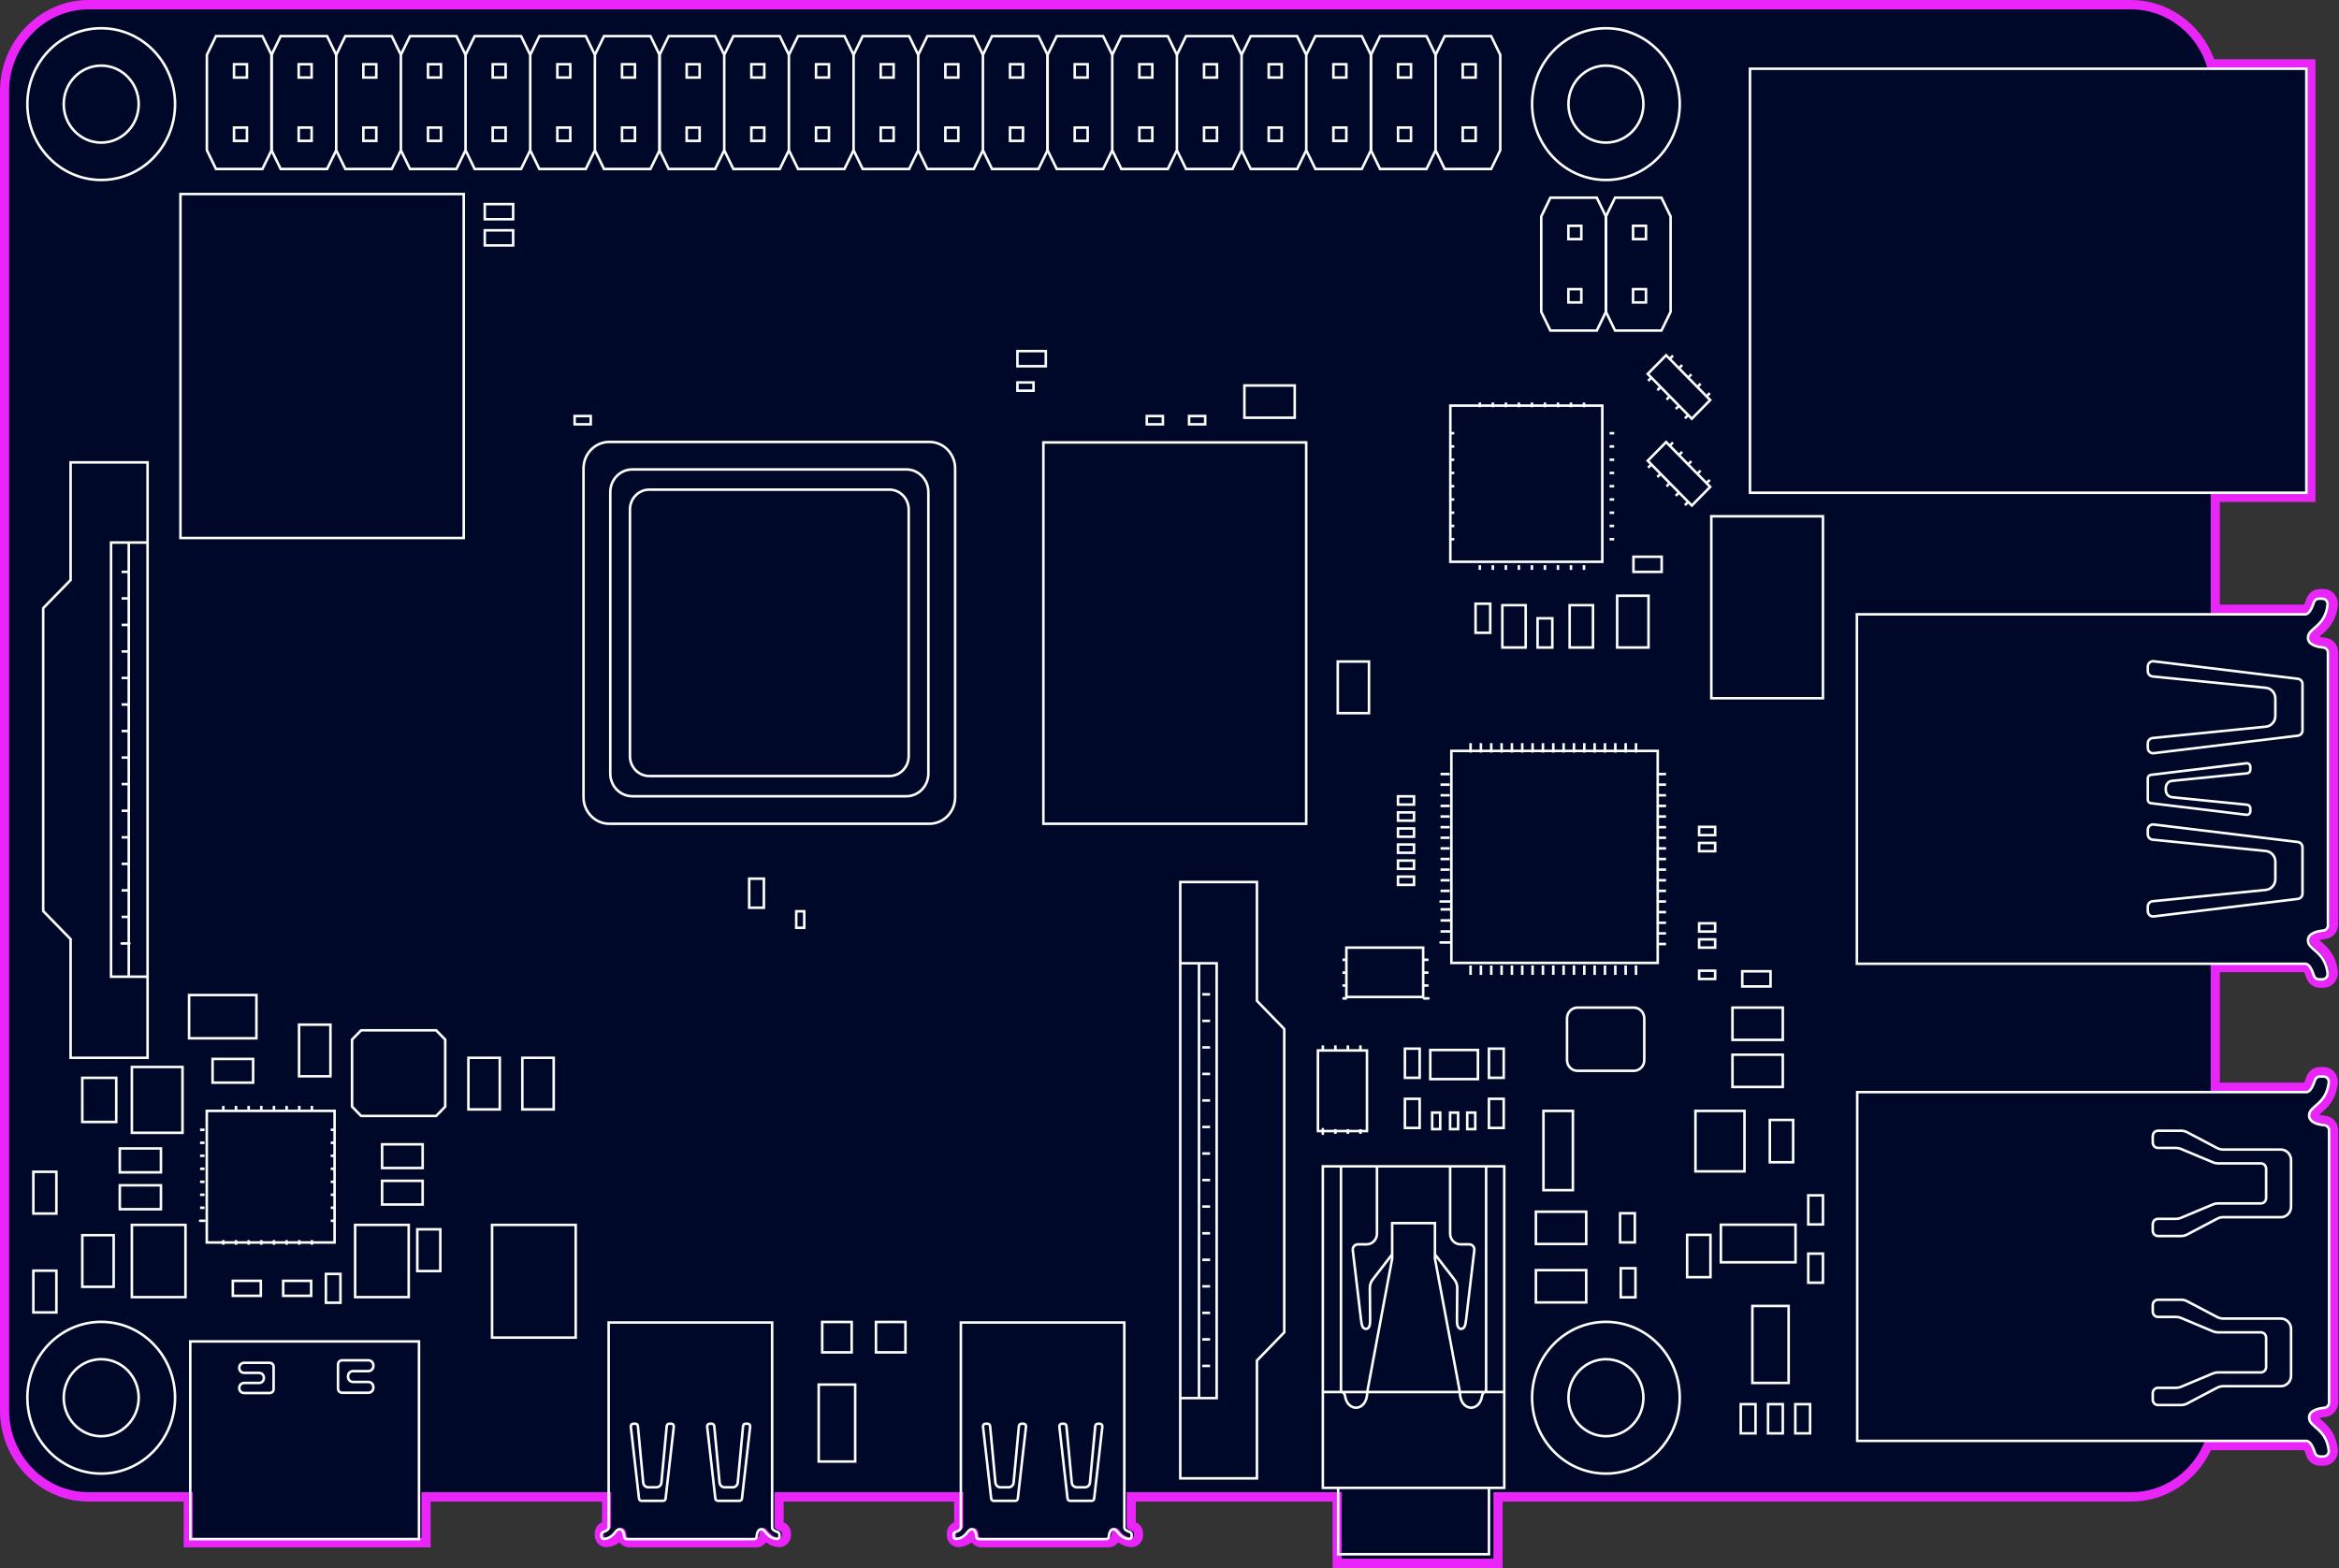 <svg width="1387" height="930" viewBox="0 0 1387 930" fill="none" xmlns="http://www.w3.org/2000/svg">
<rect x="0" y="0" width="1387" height="930" fill="#333333" stroke="none"/>
<path fill-rule="evenodd" clip-rule="evenodd" d="M792.903 927.129V887.683H670.801V904.619C671.079 904.78 671.541 904.999 672.237 905.23C673.963 905.801 675.133 907.445 675.133 909.318V910.413C675.133 912.785 673.243 914.719 670.922 914.719L670.419 914.686C665.717 914.103 663.533 911.438 662.229 909.851C662.113 909.702 661.976 909.541 661.847 909.388C661.747 909.739 661.646 910.235 661.59 910.9C661.393 913.128 659.603 914.81 657.422 914.81H581.865C579.684 914.81 577.89 913.128 577.693 910.904C577.637 910.231 577.532 909.727 577.432 909.375C577.315 909.528 577.174 909.698 577.054 909.851C575.75 911.438 573.57 914.099 568.876 914.686L568.361 914.719C566.04 914.719 564.15 912.781 564.15 910.404V909.322C564.15 907.45 565.316 905.809 567.054 905.226C567.746 904.999 568.204 904.776 568.482 904.615V887.683H461.999V904.619C462.273 904.78 462.74 905.003 463.431 905.23C465.161 905.796 466.332 907.445 466.332 909.318V910.413C466.332 912.785 464.441 914.719 462.12 914.719L461.617 914.686C456.911 914.103 454.727 911.438 453.423 909.846C453.307 909.702 453.174 909.541 453.041 909.388C452.945 909.735 452.844 910.231 452.784 910.904C452.591 913.128 450.797 914.81 448.621 914.81H373.059C370.879 914.81 369.089 913.128 368.892 910.904C368.831 910.223 368.731 909.722 368.63 909.371C368.513 909.524 368.373 909.698 368.252 909.846C366.949 911.433 364.769 914.099 360.074 914.686L359.559 914.719C357.234 914.719 355.344 912.781 355.344 910.404V909.322C355.344 907.45 356.51 905.809 358.248 905.226C358.94 904.999 359.403 904.776 359.676 904.615V887.683H252.643V914.81H111.619V887.683H52.678C25.12 887.683 2.703 864.651 2.703 836.338V54.122C2.703 25.809 25.12 2.777 52.678 2.777H1263.68C1285.14 2.777 1304.33 17.118 1311.07 37.905H1370.34V294.909H1313.66V361.334H1367.64C1367.8 361.214 1368.97 359.958 1370.15 356.206C1370.93 353.742 1373.14 352.089 1375.65 352.089H1377.86C1379.51 352.089 1381.08 352.821 1382.18 354.102C1383.3 355.391 1383.81 357.107 1383.61 358.809C1382.56 367.661 1377.92 371.683 1374.84 374.344C1372.8 376.113 1371.98 376.931 1371.98 377.927C1371.98 379.737 1375.54 380.704 1378.6 380.985C1381.58 381.262 1383.83 383.8 1383.83 386.891V548.161C1383.83 551.252 1381.58 553.794 1378.6 554.079C1375.54 554.36 1371.98 555.327 1371.98 557.137C1371.98 558.133 1372.8 558.952 1374.84 560.716C1377.92 563.378 1382.56 567.395 1383.61 576.247C1383.81 577.945 1383.29 579.665 1382.18 580.958C1381.07 582.239 1379.5 582.975 1377.85 582.975H1375.66C1373.15 582.975 1370.93 581.314 1370.15 578.85C1368.97 575.102 1367.8 573.85 1367.48 573.705L1313.66 573.73V644.784H1367.64C1367.8 644.668 1368.97 643.411 1370.15 639.659C1370.93 637.196 1373.14 635.539 1375.65 635.539H1377.86C1379.51 635.539 1381.08 636.27 1382.18 637.551C1383.3 638.837 1383.81 640.556 1383.61 642.263C1382.56 651.111 1377.92 655.136 1374.84 657.793C1372.8 659.562 1371.98 660.38 1371.98 661.376C1371.98 663.191 1375.54 664.158 1378.6 664.439C1381.58 664.711 1383.83 667.249 1383.83 670.34V831.615C1383.83 834.71 1381.58 837.252 1378.59 837.528C1375.54 837.809 1371.98 838.776 1371.98 840.587C1371.98 841.583 1372.8 842.401 1374.84 844.165C1377.92 846.831 1382.56 850.848 1383.61 859.7C1383.81 861.399 1383.29 863.118 1382.18 864.407C1381.07 865.693 1379.5 866.428 1377.85 866.428H1375.66C1373.15 866.428 1370.93 864.767 1370.15 862.304C1368.97 858.551 1367.8 857.299 1367.48 857.155L1309.33 857.179C1301.31 875.768 1283.58 887.683 1263.68 887.683H888.312V927.129H792.903Z" fill="#000829"/>
<path fill-rule="evenodd" clip-rule="evenodd" d="M1263.68 0H52.678C23.632 0 0 24.28 0 54.122V836.338C0 866.184 23.632 890.46 52.678 890.46H108.912V917.587H255.35V890.46H356.973V902.746C354.366 903.817 352.641 906.404 352.641 909.321V910.404C352.641 914.318 355.742 917.496 359.559 917.496H359.889L360.408 917.442C363.558 917.05 365.798 915.876 367.419 914.603C368.666 916.417 370.726 917.587 373.063 917.587H448.621C450.95 917.587 453.009 916.421 454.256 914.603C455.877 915.88 458.126 917.054 461.287 917.446L461.613 917.488L462.12 917.5C465.933 917.5 469.035 914.322 469.035 910.412V909.317C469.035 906.404 467.313 903.821 464.702 902.75V890.46H565.775V902.75C563.168 903.817 561.447 906.404 561.447 909.321V910.404C561.447 914.318 564.548 917.496 568.361 917.496H568.695L569.21 917.442C572.364 917.05 574.604 915.876 576.225 914.599C577.472 916.421 579.532 917.587 581.865 917.587H657.422C659.751 917.587 661.811 916.421 663.058 914.603C664.683 915.88 666.927 917.054 670.089 917.446L670.411 917.488L670.922 917.5C674.735 917.5 677.836 914.322 677.836 910.412V909.317C677.836 906.404 676.115 903.821 673.508 902.75V890.46H790.196V929.911H891.019V890.46H1263.68C1284.07 890.46 1302.28 878.611 1311.06 859.961H1366.26C1366.6 860.551 1367.08 861.576 1367.58 863.159C1368.72 866.775 1371.97 869.205 1375.66 869.205H1377.85C1380.27 869.205 1382.59 868.131 1384.2 866.255C1385.83 864.37 1386.59 861.853 1386.3 859.361C1385.12 849.426 1379.98 844.984 1376.59 842.041C1376.21 841.715 1375.76 841.326 1375.38 840.975C1376.11 840.719 1377.24 840.446 1378.83 840.293C1383.22 839.892 1386.54 836.156 1386.54 831.614V670.34C1386.54 665.802 1383.23 662.07 1378.84 661.67C1377.24 661.525 1376.11 661.248 1375.38 660.992C1375.76 660.636 1376.21 660.248 1376.59 659.921C1379.99 656.979 1385.12 652.532 1386.3 642.585C1386.59 640.097 1385.83 637.588 1384.21 635.708C1382.6 633.832 1380.28 632.761 1377.86 632.761H1375.65C1371.96 632.761 1368.72 635.187 1367.58 638.803C1367.08 640.386 1366.6 641.411 1366.26 642.006H1316.36V576.507H1366.26C1366.6 577.098 1367.08 578.127 1367.58 579.71C1368.72 583.326 1371.97 585.756 1375.66 585.756H1377.85C1380.27 585.756 1382.59 584.682 1384.2 582.805C1385.83 580.917 1386.59 578.404 1386.3 575.908C1385.12 565.977 1379.98 561.53 1376.59 558.592C1376.21 558.261 1375.76 557.877 1375.38 557.526C1376.11 557.265 1377.24 556.992 1378.83 556.848C1383.23 556.439 1386.54 552.707 1386.54 548.161V386.891C1386.54 382.349 1383.23 378.621 1378.84 378.216C1377.24 378.072 1376.11 377.795 1375.38 377.538C1375.76 377.187 1376.21 376.799 1376.59 376.472C1379.99 373.53 1385.12 369.083 1386.3 359.135C1386.59 356.648 1385.83 354.139 1384.21 352.255C1382.6 350.382 1380.28 349.308 1377.86 349.308H1375.65C1371.96 349.308 1368.72 351.734 1367.58 355.346C1367.08 356.933 1366.6 357.962 1366.26 358.553H1316.36V297.686H1373.05V35.128H1312.98C1305.35 14.249 1285.64 0 1263.68 0ZM1263.68 5.558C1285.25 5.558 1303.4 20.407 1309.08 40.686H1367.64V292.128H1310.95V364.111H1367.64C1370.11 364.111 1371.86 359.797 1372.73 357.065C1373.14 355.755 1374.31 354.866 1375.65 354.866H1377.86C1379.71 354.866 1381.15 356.577 1380.92 358.466C1379.37 371.678 1369.27 372.12 1369.27 377.927C1369.27 382.246 1374.85 383.436 1378.36 383.754C1379.94 383.899 1381.13 385.262 1381.13 386.891V548.161C1381.13 549.793 1379.93 551.161 1378.35 551.31C1374.84 551.632 1369.27 552.823 1369.27 557.137C1369.27 562.939 1379.36 563.386 1380.92 576.581C1381.15 578.482 1379.7 580.193 1377.85 580.193H1375.66C1374.31 580.193 1373.14 579.305 1372.72 577.991C1371.86 575.259 1370.11 570.953 1367.64 570.953C1366.58 570.953 1343.32 570.953 1310.95 570.953V647.565H1367.64C1370.11 647.565 1371.86 643.25 1372.73 640.518C1373.14 639.204 1374.31 638.316 1375.65 638.316H1377.86C1379.71 638.316 1381.15 640.023 1380.92 641.919C1379.37 655.132 1369.27 655.57 1369.27 661.376C1369.27 665.695 1374.85 666.885 1378.36 667.207C1379.94 667.352 1381.13 668.716 1381.13 670.34V831.614C1381.13 833.247 1379.93 834.611 1378.35 834.759C1374.84 835.082 1369.27 836.272 1369.27 840.586C1369.27 846.389 1379.36 846.831 1380.92 860.035C1381.15 861.932 1379.7 863.647 1377.85 863.647H1375.66C1374.31 863.647 1373.14 862.758 1372.72 861.444C1371.86 858.708 1370.11 854.402 1367.64 854.402C1366.54 854.402 1341.66 854.402 1307.54 854.402C1300.56 872.272 1283.57 884.901 1263.68 884.901H885.608V924.348H795.61V884.901H668.094V905.358C668.094 906.581 670.117 907.445 671.4 907.875C672.012 908.078 672.426 908.652 672.426 909.317V910.412C672.426 911.264 671.734 911.937 670.922 911.937C670.861 911.937 670.801 911.933 670.741 911.925C664.55 911.156 664.345 906.16 661.622 906.16C659.599 906.16 659.044 908.925 658.895 910.656C658.826 911.437 658.187 912.028 657.422 912.028H581.865C581.096 912.028 580.457 911.433 580.388 910.656C580.24 908.921 579.68 906.16 577.657 906.16C574.942 906.16 574.733 911.152 568.546 911.925C568.486 911.933 568.422 911.937 568.361 911.937C567.549 911.937 566.857 911.26 566.857 910.404V909.321C566.857 908.656 567.271 908.078 567.891 907.871C569.17 907.445 571.189 906.577 571.189 905.358C571.189 904.895 571.189 896.75 571.189 884.901H459.292V905.358C459.292 906.581 461.316 907.445 462.595 907.875C463.21 908.078 463.624 908.652 463.624 909.317V910.412C463.624 911.264 462.929 911.937 462.12 911.937C462.06 911.937 461.999 911.933 461.939 911.925C455.744 911.156 455.543 906.16 452.82 906.16C450.797 906.16 450.242 908.925 450.089 910.656C450.02 911.437 449.381 912.028 448.621 912.028H373.063C372.295 912.028 371.655 911.433 371.587 910.656C371.434 908.921 370.879 906.16 368.855 906.16C366.136 906.16 365.927 911.152 359.744 911.925C359.684 911.933 359.62 911.937 359.559 911.937C358.743 911.937 358.051 911.26 358.051 910.404V909.321C358.051 908.656 358.469 908.078 359.085 907.871C360.364 907.445 362.383 906.577 362.383 905.358C362.383 904.895 362.383 896.75 362.383 884.901H249.935V912.028H114.322V884.901H52.678C26.572 884.901 5.41 863.163 5.41 836.338V54.122C5.41 27.301 26.572 5.558 52.678 5.558H1263.68Z" fill="#EA25F9"/>
<path fill-rule="evenodd" clip-rule="evenodd" d="M1101.31 854.472H1367.64C1370.11 854.472 1371.86 858.779 1372.72 861.515C1373.14 862.829 1374.31 863.717 1375.66 863.717H1377.85C1379.71 863.717 1381.15 862.002 1380.92 860.105C1379.36 846.905 1369.27 846.463 1369.27 840.657C1369.27 836.342 1374.84 835.152 1378.35 834.83C1379.93 834.685 1381.13 833.317 1381.13 831.685V670.415C1381.13 668.786 1379.94 667.422 1378.36 667.278C1374.85 666.955 1369.27 665.769 1369.27 661.451C1369.27 655.644 1379.37 655.202 1380.93 641.99C1381.15 640.097 1379.71 638.39 1377.86 638.39H1375.65C1374.31 638.39 1373.14 639.279 1372.73 640.585C1371.86 643.321 1370.11 647.635 1367.64 647.635C1364.02 647.635 1101.31 647.635 1101.31 647.635V854.472ZM1037.73 292.203H1367.64V40.761H1037.73V292.203ZM996.081 61.739C996.081 86.584 976.476 106.727 952.297 106.727C928.11 106.727 908.508 86.584 908.508 61.739C908.508 36.893 928.11 16.75 952.297 16.75C976.476 16.75 996.081 36.893 996.081 61.739ZM974.517 61.739C974.517 74.352 964.565 84.572 952.297 84.572C940.02 84.572 930.069 74.352 930.069 61.739C930.069 49.126 940.02 38.905 952.297 38.905C964.565 38.905 974.517 49.126 974.517 61.739ZM103.808 61.739C103.808 86.584 84.202 106.727 60.019 106.727C35.836 106.727 16.231 86.584 16.231 61.739C16.231 36.893 35.836 16.75 60.019 16.75C84.202 16.75 103.808 36.893 103.808 61.739ZM82.243 61.739C82.243 74.352 72.296 84.572 60.019 84.572C47.747 84.572 37.795 74.352 37.795 61.739C37.795 49.126 47.747 38.905 60.019 38.905C72.296 38.905 82.243 49.126 82.243 61.739ZM103.808 828.87C103.808 853.716 84.202 873.859 60.019 873.859C35.836 873.859 16.231 853.716 16.231 828.87C16.231 804.02 35.836 783.882 60.019 783.882C84.202 783.882 103.808 804.02 103.808 828.87ZM82.243 828.87C82.243 841.479 72.296 851.699 60.019 851.699C47.747 851.699 37.795 841.479 37.795 828.87C37.795 816.257 47.747 806.033 60.019 806.033C72.296 806.033 82.243 816.257 82.243 828.87ZM996.081 828.87C996.081 853.716 976.476 873.859 952.297 873.859C928.11 873.859 908.508 853.716 908.508 828.87C908.508 804.02 928.11 783.882 952.297 783.882C976.476 783.882 996.081 804.02 996.081 828.87ZM974.517 828.87C974.517 841.479 964.565 851.699 952.297 851.699C940.02 851.699 930.069 841.479 930.069 828.87C930.069 816.257 940.02 806.033 952.297 806.033C964.565 806.033 974.517 816.257 974.517 828.87ZM889.639 89.093L884.229 100.214H856.703L851.293 89.093V32.533L856.703 21.416H884.229L889.639 32.533V89.093ZM867.383 83.538H875.054V75.657H867.383V83.538ZM867.383 45.972H875.054V38.095H867.383V45.972ZM851.293 89.093L845.883 100.214H818.357L812.943 89.093V32.533L818.357 21.416H845.883L851.293 32.533V89.093ZM829.033 83.538H836.703V75.657H829.033V83.538ZM829.033 45.972H836.703V38.095H829.033V45.972ZM990.643 184.905L985.229 196.026H957.703L952.297 184.905V128.349L957.703 117.228H985.229L990.643 128.349V184.905Z" stroke="white" stroke-width="1.5"/>
<path fill-rule="evenodd" clip-rule="evenodd" d="M968.386 179.347H976.053V171.466H968.386V179.347ZM968.386 141.789H976.053V133.908H968.386V141.789ZM952.297 184.905L946.882 196.027H919.357L913.942 184.905V128.35L919.357 117.228H946.882L952.297 128.35V184.905ZM930.032 179.347H937.707V171.466H930.032V179.347ZM930.032 141.789H937.707V133.908H930.032V141.789ZM812.943 89.093L807.532 100.214H780.007L774.596 89.093V32.533L780.007 21.416H807.532L812.943 32.533V89.093ZM790.686 83.539H798.357V75.658H790.686V83.539ZM790.686 45.972H798.357V38.096H790.686V45.972ZM774.596 89.093L769.182 100.214H741.657L736.25 89.093V32.533L741.657 21.416H769.182L774.596 32.533V89.093ZM752.34 83.539H760.007V75.658H752.34V83.539ZM752.34 45.972H760.007V38.096H752.34V45.972ZM736.25 89.093L730.836 100.214H703.311L697.896 89.093V32.533L703.311 21.416H730.836L736.25 32.533V89.093ZM713.986 83.539H721.661V75.658H713.986V83.539ZM713.986 45.972H721.661V38.096H713.986V45.972ZM697.896 89.093L692.49 100.214H664.96L659.55 89.093V32.533L664.96 21.416H692.49L697.896 32.533V89.093ZM675.64 83.539H683.311V75.658H675.64V83.539ZM675.64 45.972H683.311V38.096H675.64V45.972ZM659.55 89.093L654.14 100.214H626.614L621.204 89.093V32.533L626.614 21.416H654.14L659.55 32.533V89.093Z" stroke="white" stroke-width="1.5"/>
<path fill-rule="evenodd" clip-rule="evenodd" d="M637.294 83.539H644.961V75.658H637.294V83.539ZM637.294 45.972H644.961V38.096H637.294V45.972ZM621.204 89.093L615.79 100.214H588.264L582.854 89.093V32.533L588.264 21.416H615.79L621.204 32.533V89.093ZM598.944 83.539H606.615V75.658H598.944V83.539ZM598.944 45.972H606.615V38.096H598.944V45.972ZM582.854 89.093L577.444 100.214H549.914L544.504 89.093V32.533L549.914 21.416H577.444L582.854 32.533V89.093ZM560.594 83.539H568.265V75.658H560.594V83.539ZM560.594 45.972H568.265V38.096H560.594V45.972ZM544.504 89.093L539.094 100.214H511.568L506.158 89.093V32.533L511.568 21.416H539.094L544.504 32.533V89.093ZM522.248 83.539H529.919V75.658H522.248V83.539ZM522.248 45.972H529.919V38.096H522.248V45.972ZM506.158 89.093L500.744 100.214H473.222L467.808 89.093V32.533L473.222 21.416H500.744L506.158 32.533V89.093ZM483.898 83.539H491.568V75.658H483.898V83.539ZM483.898 45.972H491.568V38.096H483.898V45.972ZM467.808 89.093L462.398 100.214H434.872L429.462 89.093V32.533L434.872 21.416H462.398L467.808 32.533V89.093ZM445.552 83.539H453.218V75.658H445.552V83.539ZM445.552 45.972H453.218V38.096H445.552V45.972ZM429.462 89.093L424.047 100.214H396.522L391.112 89.093V32.533L396.522 21.416H424.047L429.462 32.533V89.093Z" stroke="white" stroke-width="1.5"/>
<path fill-rule="evenodd" clip-rule="evenodd" d="M407.202 83.539H414.872V75.658H407.202V83.539ZM407.202 45.972H414.872V38.096H407.202V45.972ZM391.112 89.093L385.702 100.214H358.176L352.762 89.093V32.533L358.176 21.416H385.702L391.112 32.533V89.093ZM368.856 83.539H376.522V75.658H368.856V83.539ZM368.856 45.972H376.522V38.096H368.856V45.972ZM352.762 89.093L347.351 100.214H319.826L314.416 89.093V32.533L319.826 21.416H347.351L352.762 32.533V89.093ZM330.505 83.539H338.176V75.658H330.505V83.539ZM330.505 45.972H338.176V38.096H330.505V45.972ZM314.416 89.093L309.001 100.214H281.48L276.065 89.093V32.533L281.48 21.416H309.001L314.416 32.533V89.093ZM292.155 83.539H299.826V75.658H292.155V83.539ZM292.155 45.972H299.826V38.096H292.155V45.972ZM276.065 89.093L270.655 100.214H243.13L237.719 89.093V32.533L243.13 21.416H270.655L276.065 32.533V89.093ZM253.809 83.539H261.48V75.658H253.809V83.539ZM253.809 45.972H261.48V38.096H253.809V45.972ZM237.719 89.093L232.305 100.214H204.779L199.369 89.093V32.533L204.779 21.416H232.305L237.719 32.533V89.093ZM215.459 83.539H223.13V75.658H215.459V83.539ZM215.459 45.972H223.13V38.096H215.459V45.972ZM199.369 89.093L193.959 100.214H166.433L161.023 89.093V32.533L166.433 21.416H193.959L199.369 32.533V89.093Z" stroke="white" stroke-width="1.5"/>
<path fill-rule="evenodd" clip-rule="evenodd" d="M177.113 83.539H184.784V75.658H177.113V83.539ZM177.113 45.972H184.784V38.096H177.113V45.972ZM161.023 89.093L155.609 100.214H128.083L122.673 89.093V32.533L128.083 21.416H155.609L161.023 32.533V89.093ZM138.763 83.539H146.434V75.658H138.763V83.539ZM138.763 45.972H146.434V38.096H138.763V45.972ZM860.641 571.023H983.008V445.303H860.641V571.023Z" stroke="white" stroke-width="1.5"/>
<path d="M859.639 534.61H854.21M872.035 440.698V446.281V440.698ZM878.166 440.698V446.281V440.698ZM884.298 440.698V446.281V440.698ZM890.429 440.698V446.281V440.698ZM896.556 440.698V446.281V440.698ZM902.688 440.698V446.281V440.698ZM908.819 440.698V446.281V440.698ZM914.951 440.698V446.281V440.698ZM921.078 440.698V446.281V440.698ZM927.21 440.698V446.281V440.698ZM933.341 440.698V446.281V440.698ZM939.473 440.698V446.281V440.698ZM945.604 440.698V446.281V440.698ZM951.731 440.698V446.281V440.698ZM957.863 440.698V446.281V440.698ZM963.99 440.698V446.281V440.698ZM970.126 440.698V446.281V440.698ZM872.035 572.541V578.123V572.541ZM878.166 572.541V578.123V572.541ZM884.298 572.541V578.123V572.541ZM890.429 572.541V578.123V572.541ZM896.556 572.541V578.123V572.541ZM902.688 572.541V578.123V572.541ZM908.819 572.541V578.123V572.541ZM914.951 572.541V578.123V572.541ZM921.078 572.541V578.123V572.541ZM927.21 572.541V578.123V572.541ZM933.341 572.541V578.123V572.541ZM939.473 572.541V578.123V572.541ZM945.604 572.541V578.123V572.541ZM951.731 572.541V578.123V572.541ZM957.863 572.541V578.123V572.541ZM963.99 572.541V578.123V572.541ZM970.126 572.541V578.123V572.541ZM987.951 459.018H982.514H987.951ZM987.951 465.314H982.514H987.951ZM987.951 471.615H982.514H987.951ZM987.951 477.915H982.514H987.951ZM987.951 484.211H982.514H987.951ZM987.951 490.516H982.514H987.951ZM987.951 496.812H982.514H987.951ZM987.951 503.112H982.514H987.951ZM987.951 509.408H982.514H987.951ZM987.951 515.713H982.514H987.951ZM987.951 522.009H982.514H987.951ZM987.951 528.309H982.514H987.951ZM987.951 534.61H982.514H987.951ZM987.951 540.906H982.514H987.951ZM987.951 547.211H982.514H987.951ZM987.951 553.507H982.514H987.951ZM987.951 559.807H982.514H987.951ZM859.639 459.018H854.21H859.639ZM859.639 465.314H854.21H859.639ZM859.639 471.615H854.21H859.639ZM859.639 477.915H854.21H859.639ZM859.639 484.211H854.21H859.639ZM859.639 490.516H854.21H859.639ZM859.639 496.812H854.21H859.639ZM859.639 503.112H854.21H859.639ZM859.639 509.408H854.21H859.639ZM859.639 515.713H854.21H859.639ZM859.639 522.009H854.21H859.639ZM859.639 528.309H854.21H859.639Z" stroke="white" stroke-width="1.5" stroke-linecap="round"/>
<path d="M860.025 558.882H854.21M860.025 539.286H854.21H860.025ZM860.025 545.822H854.21H860.025ZM860.025 552.35H854.21H860.025Z" stroke="white" stroke-width="1.5" stroke-linecap="round"/>
<path fill-rule="evenodd" clip-rule="evenodd" d="M860.024 333.149H950.154V240.537H860.024V333.149Z" stroke="white" stroke-width="1.5"/>
<path fill-rule="evenodd" clip-rule="evenodd" d="M877.523 238.72V241.486V238.72ZM885.243 238.72V241.486V238.72ZM892.967 238.72V241.486V238.72ZM900.692 238.72V241.486V238.72ZM908.411 238.72V241.486V238.72ZM916.132 238.72V241.486V238.72ZM923.852 238.72V241.486V238.72ZM931.572 238.72V241.486V238.72ZM939.292 238.72V241.486V238.72ZM877.523 335.175V337.94V335.175ZM885.243 335.175V337.94V335.175ZM892.967 335.175V337.94V335.175ZM900.692 335.175V337.94V335.175ZM908.411 335.175V337.94V335.175ZM916.132 335.175V337.94V335.175ZM923.852 335.175V337.94V335.175ZM931.572 335.175V337.94V335.175ZM939.292 335.175V337.94V335.175ZM957.18 256.912H954.461H957.18ZM957.18 264.769H954.461H957.18ZM957.18 272.622H954.461H957.18ZM957.18 280.475H954.461H957.18ZM957.18 288.332H954.461H957.18ZM957.18 296.185H954.461H957.18ZM957.18 304.038H954.461H957.18ZM957.18 311.895H954.461H957.18ZM957.18 319.748H954.461H957.18ZM862.354 256.912H859.643H862.354ZM862.354 264.769H859.643H862.354ZM862.354 272.622H859.643H862.354ZM862.354 280.475H859.643H862.354ZM862.354 288.332H859.643H862.354ZM862.354 296.185H859.643H862.354ZM862.354 304.038H859.643H862.354ZM862.354 311.895H859.643H862.354ZM862.354 319.748H859.643H862.354ZM1014.12 237.233L1003.23 248.311L977.104 221.74L987.991 210.662L1014.12 237.233ZM992.055 210.888L990.132 212.844L992.055 210.888ZM997.517 216.439L995.594 218.395L997.517 216.439ZM1002.97 221.991L1001.05 223.947L1002.97 221.991ZM1008.44 227.547L1006.51 229.503L1008.44 227.547ZM1013.89 233.103L1011.98 235.055L1013.89 233.103ZM979.241 223.918L977.318 225.874L979.241 223.918ZM984.703 229.474L982.78 231.426L984.703 229.474ZM990.161 235.026L988.242 236.982L990.161 235.026ZM995.623 240.578L993.7 242.534L995.623 240.578ZM1001.08 246.133L999.161 248.09L1001.08 246.133ZM1014.12 288.714L1003.23 299.793L977.104 273.218L987.991 262.139L1014.12 288.714ZM992.055 262.365L990.132 264.321L992.055 262.365ZM997.517 267.917L995.594 269.873L997.517 267.917ZM1002.97 273.473L1001.05 275.425L1002.97 273.473ZM1008.44 279.025L1006.51 280.981L1008.44 279.025ZM1013.89 284.58L1011.98 286.537L1013.89 284.58ZM979.241 275.4L977.318 277.352L979.241 275.4ZM984.703 280.952L982.78 282.908L984.703 280.952ZM990.161 286.504L988.242 288.46L990.161 286.504ZM995.623 292.059L993.7 294.011L995.623 292.059ZM1001.08 297.611L999.161 299.567L1001.08 297.611ZM618.71 488.498H774.557V262.365H618.71V488.498Z" stroke="white" stroke-width="1.5" stroke-linecap="round"/>
<path fill-rule="evenodd" clip-rule="evenodd" d="M551.088 488.499H361.311C352.87 488.499 346.022 481.462 346.022 472.784V277.778C346.022 269.1 352.87 262.064 361.311 262.064H551.088C559.529 262.064 566.377 269.1 566.377 277.778V472.784C566.377 481.462 559.529 488.499 551.088 488.499ZM537.417 472.187H374.982C367.75 472.187 361.892 466.167 361.892 458.74V291.822C361.892 284.395 367.75 278.371 374.982 278.371H537.417C544.649 278.371 550.507 284.395 550.507 291.822V458.74C550.507 466.167 544.649 472.187 537.417 472.187ZM527.374 460.205H385.025C378.69 460.205 373.557 454.926 373.557 448.416V302.142C373.557 295.633 378.69 290.358 385.025 290.358H527.374C533.709 290.358 538.843 295.633 538.843 302.142V448.416C538.843 454.926 533.709 460.205 527.374 460.205ZM107.007 319.054H274.984V115.062H107.007V319.054Z" stroke="white" stroke-width="1.5" stroke-linecap="round"/>
<path fill-rule="evenodd" clip-rule="evenodd" d="M958.952 383.971H977.552V353.274H958.952V383.971ZM910.768 737.696H940.606V718.561H910.768V737.696ZM1027.34 644.581H1057.17V625.441H1027.34V644.581ZM1027.34 616.661H1057.17V597.525H1027.34V616.661ZM929.227 628.641V603.897C929.227 600.377 931.999 597.525 935.424 597.525H968.844C972.265 597.525 975.037 600.377 975.037 603.897V628.641C975.037 632.157 972.265 635.013 968.844 635.013H935.424C931.999 635.013 929.227 632.157 929.227 628.641ZM910.768 772.361H940.606V753.221H910.768V772.361ZM1014.79 414.067H1080.99V306.157H1014.79V414.067ZM737.914 247.726H767.755V228.586H737.914V247.726ZM930.79 383.971H944.623V358.887H930.79V383.971ZM890.875 383.971H904.712V358.887H890.875V383.971ZM1049.49 689.219H1063.32V664.135H1049.49V689.219ZM1000.45 757.379H1014.28V732.295H1000.45V757.379ZM911.767 383.971H920.515V366.676H911.767V383.971ZM960.692 736.776H969.44V719.481H960.692V736.776ZM1032.25 849.985H1041V832.69H1032.25V849.985ZM833.093 639.158H841.841V621.859H833.093V639.158ZM833.093 668.894H841.841V651.603H833.093V668.894ZM882.933 639.158H891.68V621.859H882.933V639.158ZM882.933 668.894H891.68V651.603H882.933V668.894ZM1048.43 849.985H1057.17V832.69H1048.43V849.985ZM1064.6 849.985H1073.35V832.69H1064.6V849.985Z" stroke="white" stroke-width="1.5"/>
<path fill-rule="evenodd" clip-rule="evenodd" d="M961.09 769.322H969.8V752.075H961.09V769.322ZM1072.28 726.107H1080.99V708.864H1072.28V726.107ZM1072.28 760.664H1080.99V743.416H1072.28V760.664ZM874.987 375.249H883.69V358.005H874.987V375.249ZM444.266 538.289H452.977V521.05H444.266V538.289ZM793.278 422.898H811.799V392.297H793.278V422.898ZM968.617 339.134H985.356V330.161H968.617V339.134ZM828.991 477.128H838.492V472.235H828.991V477.128ZM828.991 486.651H838.492V481.757H828.991V486.651ZM1007.56 495.252H1017.06V490.358H1007.56V495.252ZM472.159 550.192H476.91V540.405H472.159V550.192ZM1007.56 504.778H1017.06V499.885H1007.56V504.778ZM1007.56 552.424H1017.06V547.531H1007.56V552.424ZM1007.56 561.951H1017.06V557.053H1007.56V561.951ZM1007.56 580.537H1017.06V575.644H1007.56V580.537ZM828.991 496.177H838.492V491.284H828.991V496.177ZM828.991 505.704H838.492V500.806H828.991V505.704ZM828.991 515.227H838.492V510.333H828.991V515.227ZM828.991 524.749H838.492V519.856H828.991V524.749ZM798.39 591.225H843.913V561.951H798.39V591.225Z" stroke="white" stroke-width="1.5"/>
<path d="M847.08 592.055H844.375M798.767 569.161H796.062H798.767ZM798.767 576.792H796.062H798.767ZM798.767 584.423H796.062H798.767ZM798.767 592.055H796.062H798.767ZM847.08 569.161H844.375H847.08ZM847.08 576.792H844.375H847.08ZM847.08 584.423H844.375H847.08Z" stroke="white" stroke-width="1.5" stroke-linecap="round"/>
<path fill-rule="evenodd" clip-rule="evenodd" d="M781.525 670.735H810.599V622.936H781.525V670.735Z" stroke="white" stroke-width="1.5"/>
<path fill-rule="evenodd" clip-rule="evenodd" d="M1005.39 694.635H1034.47V658.785H1005.39V694.635Z" stroke="white" stroke-width="1.5"/>
<path fill-rule="evenodd" clip-rule="evenodd" d="M1039.14 820.11H1060.64V774.451H1039.14V820.11ZM915.265 705.778H932.706V658.785H915.265V705.778Z" stroke="white" stroke-width="1.5"/>
<path d="M784.432 672.372V669.592M806.713 622.724V619.948V622.724ZM799.287 622.724V619.948V622.724ZM791.862 622.724V619.948V622.724ZM784.432 622.724V619.948V622.724ZM806.713 672.372V669.592V672.372ZM799.287 672.372V669.592V672.372ZM791.862 672.372V669.592V672.372Z" stroke="white" stroke-width="1.5" stroke-linecap="round"/>
<path fill-rule="evenodd" clip-rule="evenodd" d="M41.87 274.207H87.51V321.718H65.847V579.189H87.51V627.286H41.87V556.941L25.6 540.261V360.646L41.87 343.966V274.207ZM76.356 579.189H87.51V321.718H76.356V579.189ZM603.327 217.165H620.145V208.194H603.327V217.165ZM287.469 130.011H304.287V121.037H287.469V130.011ZM287.469 145.538H304.287V136.563H287.469V145.538ZM603.327 231.695H612.873V226.801H603.327V231.695ZM705.109 251.616H714.655V246.722H705.109V251.616ZM680.035 251.616H689.581V246.722H680.035V251.616ZM340.749 251.616H350.294V246.722H340.749V251.616ZM309.737 657.897H328.349V627.286H309.737V657.897ZM277.766 657.897H296.378V627.286H277.766V657.897ZM177.339 638.249H195.947V607.642H177.339V638.249ZM48.795 763.099H67.407V732.492H48.795V763.099ZM78.206 769.213H109.987V726.374H78.206V769.213ZM78.206 671.77H108.23V632.739H78.206V671.77ZM48.795 665.342H68.93V639.167H48.795V665.342ZM210.584 769.213H242.365V726.374H210.584V769.213ZM291.787 793.222H341.381V726.374H291.787V793.222ZM71.047 695.222H95.439V681.03H71.047V695.222ZM71.047 717.085H95.439V702.894H71.047V717.085Z" stroke="white" stroke-width="1.5"/>
<path fill-rule="evenodd" clip-rule="evenodd" d="M126.055 642.022H150.101V627.971H126.055V642.022ZM226.584 692.649H250.631V678.598H226.584V692.649ZM226.584 714.295H250.631V700.245H226.584V714.295ZM247.451 753.749H261.1V728.984H247.451V753.749ZM19.785 778.285H33.434V753.52H19.785V778.285ZM19.785 719.652H33.434V694.887H19.785V719.652ZM193.257 772.534H201.882V755.455H193.257V772.534ZM167.931 768.438H184.513V759.552H167.931V768.438ZM138.074 768.438H154.656V759.552H138.074V768.438ZM122.62 736.813H198.412V658.769H122.62V736.813ZM112.124 615.71H152.052V590.073H112.124V615.71Z" stroke="white" stroke-width="1.5"/>
<path d="M121.274 723.941H118.637M132.444 655.798V658.512V655.798ZM139.944 655.798V658.512V655.798ZM147.445 655.798V658.512V655.798ZM154.945 655.798V658.512V655.798ZM162.449 655.798V658.512V655.798ZM169.949 655.798V658.512V655.798ZM177.449 655.798V658.512V655.798ZM184.954 655.798V658.512V655.798ZM132.444 735.415V738.125V735.415ZM139.944 735.415V738.125V735.415ZM147.445 735.415V738.125V735.415ZM154.945 735.415V738.125V735.415ZM162.449 735.415V738.125V735.415ZM169.949 735.415V738.125V735.415ZM177.449 735.415V738.125V735.415ZM184.954 735.415V738.125V735.415ZM198.761 669.985H196.119H198.761ZM198.761 677.692H196.119H198.761ZM198.761 685.399H196.119H198.761ZM198.761 693.11H196.119H198.761ZM198.761 700.817H196.119H198.761ZM198.761 708.524H196.119H198.761ZM198.761 716.234H196.119H198.761ZM198.761 723.941H196.119H198.761ZM121.274 669.985H118.637H121.274ZM121.274 677.692H118.637H121.274ZM121.274 685.399H118.637H121.274ZM121.274 693.11H118.637H121.274ZM121.274 700.817H118.637H121.274ZM121.274 708.524H118.637H121.274ZM121.274 716.234H118.637H121.274Z" stroke="white" stroke-width="1.5" stroke-linecap="round"/>
<path fill-rule="evenodd" clip-rule="evenodd" d="M745.35 876.668C744.723 876.668 699.885 876.668 699.885 876.668V829.085H721.465V571.22H699.885V523.05H745.35V593.503L761.556 610.208V790.098L745.35 806.803V876.668ZM699.885 829.085H710.996V571.22H699.885V829.085ZM1033.14 584.966H1049.9V575.977H1033.14V584.966ZM1020.45 748.564H1064.72V726.269H1020.45V748.564ZM848.133 639.922H876.403V622.645H848.133V639.922ZM849.265 669.599H854.02V659.791H849.265V669.599ZM859.891 669.599H864.645V659.791H859.891V669.599ZM870.05 669.599H874.801V659.791H870.05V669.599ZM487.56 801.963H505.032V783.945H487.56V801.963ZM519.444 801.963H536.92V783.945H519.444V801.963ZM485.484 866.711H507.108V821.066H485.484V866.711ZM1314.8 781.051L1296.9 771.628C1295.82 771.057 1294.62 770.759 1293.4 770.759H1279.65C1277.95 770.759 1276.56 772.187 1276.56 773.951V777.764C1276.56 779.524 1277.95 780.952 1279.65 780.952H1290.37C1291.37 780.952 1292.36 781.151 1293.28 781.54L1312.29 789.514C1313.22 789.903 1314.2 790.102 1315.2 790.102H1340.7C1342.41 790.102 1343.79 791.53 1343.79 793.294V810.666C1343.79 812.429 1342.41 813.854 1340.7 813.854H1315.2C1314.2 813.854 1313.22 814.052 1312.29 814.442L1293.28 822.42C1292.36 822.805 1291.37 823.003 1290.37 823.003H1279.65C1277.95 823.003 1276.56 824.432 1276.56 826.195V830.009C1276.56 831.772 1277.95 833.196 1279.65 833.196H1293.4C1294.62 833.196 1295.82 832.898 1296.9 832.327L1314.8 822.908C1315.89 822.333 1317.09 822.035 1318.31 822.035H1352.51C1355.86 822.035 1358.57 819.236 1358.57 815.787V788.168C1358.57 784.719 1355.86 781.921 1352.51 781.921H1318.31C1317.09 781.921 1315.89 781.623 1314.8 781.051V781.051ZM1314.8 680.835L1296.9 671.412C1295.82 670.841 1294.62 670.542 1293.4 670.542H1279.65C1277.95 670.542 1276.56 671.971 1276.56 673.735V677.548C1276.56 679.307 1277.95 680.736 1279.65 680.736H1290.37C1291.37 680.736 1292.36 680.934 1293.28 681.323L1312.29 689.297C1313.22 689.687 1314.2 689.885 1315.2 689.885H1340.7C1342.41 689.885 1343.79 691.314 1343.79 693.077V710.449C1343.79 712.213 1342.41 713.637 1340.7 713.637H1315.2C1314.2 713.637 1313.22 713.836 1312.29 714.225L1293.28 722.203C1292.36 722.588 1291.37 722.787 1290.37 722.787H1279.65C1277.95 722.787 1276.56 724.215 1276.56 725.979V729.792C1276.56 731.552 1277.95 732.98 1279.65 732.98H1293.4C1294.62 732.98 1295.82 732.682 1296.9 732.111L1314.8 722.692C1315.89 722.116 1317.09 721.818 1318.31 721.818H1352.51C1355.86 721.818 1358.57 719.019 1358.57 715.571V687.952C1358.57 684.503 1355.86 681.704 1352.51 681.704H1318.31C1317.09 681.704 1315.89 681.406 1314.8 680.835Z" stroke="white" stroke-width="1.5"/>
<path fill-rule="evenodd" clip-rule="evenodd" d="M1101.11 571.514H1366.98C1369.45 571.514 1371.2 575.828 1372.06 578.565C1372.48 579.886 1373.65 580.776 1374.99 580.776H1377.18C1379.03 580.776 1380.47 579.057 1380.25 577.157C1378.69 563.934 1368.61 563.491 1368.61 557.674C1368.61 553.351 1374.18 552.159 1377.68 551.836C1379.26 551.691 1380.45 550.321 1380.45 548.685V387.124C1380.45 385.493 1379.26 384.127 1377.69 383.982C1374.19 383.659 1368.61 382.471 1368.61 378.144C1368.61 372.323 1378.7 371.885 1380.25 358.644C1380.47 356.752 1379.04 355.042 1377.19 355.042H1374.98C1373.64 355.042 1372.48 355.928 1372.07 357.241C1371.2 359.978 1369.45 364.304 1366.98 364.304C1363.37 364.304 1101.11 364.304 1101.11 364.304V571.514ZM1365.36 405.697V433.109C1365.36 434.724 1364.19 436.082 1362.63 436.272L1277.1 446.656C1275.25 446.883 1273.62 445.389 1273.62 443.468V440.864C1273.62 439.212 1274.84 437.825 1276.44 437.667L1343.67 430.931C1346.84 430.613 1349.25 427.868 1349.25 424.589V414.218C1349.25 410.939 1346.84 408.194 1343.67 407.875L1276.44 401.139C1274.84 400.982 1273.62 399.599 1273.62 397.943V395.339C1273.62 393.417 1275.25 391.923 1277.1 392.146L1362.63 402.534C1364.19 402.725 1365.36 404.083 1365.36 405.697V405.697ZM1365.36 502.486V529.897C1365.36 531.516 1364.19 532.874 1362.63 533.06L1277.1 543.448C1275.25 543.676 1273.62 542.181 1273.62 540.256V537.652C1273.62 536 1274.84 534.617 1276.44 534.456L1343.67 527.72C1346.84 527.405 1349.25 524.66 1349.25 521.381V511.006C1349.25 507.727 1346.84 504.986 1343.67 504.667L1276.44 497.931C1274.84 497.77 1273.62 496.387 1273.62 494.735V492.131C1273.62 490.21 1275.25 488.715 1277.1 488.939L1362.63 499.327C1364.19 499.517 1365.36 500.875 1365.36 502.486V502.486ZM1273.62 474.208V461.61C1273.62 460.542 1274.4 459.639 1275.43 459.511L1332.12 452.63C1333.35 452.481 1334.42 453.47 1334.42 454.745V456.472C1334.42 457.565 1333.62 458.484 1332.56 458.588L1288 463.055C1285.9 463.266 1284.3 465.083 1284.3 467.257V468.561C1284.3 470.735 1285.9 472.552 1288 472.763L1332.56 477.226C1333.62 477.334 1334.42 478.249 1334.42 479.346V481.073C1334.42 482.348 1333.35 483.333 1332.12 483.188L1275.43 476.303C1274.4 476.179 1273.62 475.276 1273.62 474.208V474.208Z" stroke="white" stroke-width="1.5"/>
<path d="M76.734 559.476H72.119M717.562 589.657H712.947H717.562ZM717.562 605.391H712.947H717.562ZM717.562 621.121H712.947H717.562ZM717.562 636.855H712.947H717.562ZM717.562 652.585H712.947H717.562ZM717.562 668.32H712.947H717.562ZM717.562 684.05H712.947H717.562ZM717.562 699.78H712.947H717.562ZM717.562 715.51H712.947H717.562ZM717.562 731.351H712.947H717.562ZM717.562 747.081H712.947H717.562ZM717.562 762.815H712.947H717.562ZM717.562 778.545H712.947H717.562ZM717.562 794.279H712.947H717.562ZM717.562 810.009H712.947H717.562ZM76.734 339.124H72.119H76.734ZM76.734 354.858H72.119H76.734ZM76.734 370.588H72.119H76.734ZM76.734 386.322H72.119H76.734ZM76.734 402.052H72.119H76.734ZM76.734 417.782H72.119H76.734ZM76.734 433.516H72.119H76.734ZM76.734 449.246H72.119H76.734ZM76.734 464.98H72.119H76.734ZM76.734 480.817H72.119H76.734ZM76.734 496.548H72.119H76.734ZM76.734 512.282H72.119H76.734ZM76.734 528.012H72.119H76.734ZM76.734 543.742H72.119H76.734Z" stroke="white" stroke-width="1.5" stroke-linecap="round"/>
<path fill-rule="evenodd" clip-rule="evenodd" d="M569.784 784.26V906.011C569.784 907.237 567.765 908.111 566.485 908.543C565.866 908.747 565.451 909.333 565.451 909.998V911.092C565.451 912.019 566.252 912.73 567.141 912.622C573.329 911.845 573.538 906.822 576.254 906.822C578.278 906.822 578.837 909.599 578.99 911.337C579.054 912.132 579.694 912.722 580.462 912.722H656.037C656.801 912.722 657.441 912.131 657.509 911.341C657.658 909.599 658.213 906.822 660.237 906.822C662.961 906.822 663.166 911.849 669.358 912.622C670.247 912.73 671.044 912.023 671.044 911.096V909.994C671.044 909.329 670.629 908.747 670.018 908.543C668.734 908.115 666.71 907.242 666.71 906.011C666.71 904.21 666.71 784.26 666.71 784.26H569.784ZM647.35 890.019H634.524C633.771 890.019 633.136 889.433 633.047 888.655L628.187 846.027C628.082 845.104 628.782 844.293 629.68 844.293H630.899C631.671 844.293 632.319 844.9 632.395 845.695L635.546 879.208C635.695 880.788 636.978 881.99 638.511 881.99H643.363C644.896 881.99 646.179 880.788 646.328 879.208L649.483 845.695C649.555 844.9 650.203 844.293 650.975 844.293H652.194C653.096 844.293 653.792 845.104 653.687 846.027L648.827 888.655C648.742 889.433 648.103 890.019 647.35 890.019V890.019ZM602.072 890.019H589.249C588.493 890.019 587.857 889.433 587.769 888.655L582.912 846.027C582.804 845.104 583.504 844.293 584.401 844.293H585.624C586.393 844.293 587.044 844.9 587.117 845.695L590.267 879.208C590.416 880.788 591.699 881.99 593.232 881.99H598.088C599.621 881.99 600.905 880.788 601.05 879.208L604.204 845.695C604.276 844.9 604.924 844.293 605.697 844.293H606.916C607.817 844.293 608.513 845.104 608.408 846.027L603.552 888.655C603.464 889.433 602.828 890.019 602.072 890.019V890.019ZM360.933 784.26V906.011C360.933 907.237 358.913 908.111 357.634 908.543C357.018 908.747 356.6 909.333 356.6 909.998V911.092C356.6 912.019 357.405 912.73 358.294 912.622C364.482 911.845 364.687 906.822 367.407 906.822C369.43 906.822 369.986 909.599 370.139 911.337C370.207 912.132 370.847 912.722 371.615 912.722H447.189C447.95 912.722 448.59 912.131 448.658 911.341C448.811 909.599 449.366 906.822 451.39 906.822C454.114 906.822 454.319 911.849 460.511 912.622C461.396 912.73 462.196 912.023 462.196 911.096V909.994C462.196 909.329 461.782 908.747 461.166 908.543C459.887 908.115 457.863 907.242 457.863 906.011C457.863 904.21 457.863 784.26 457.863 784.26H360.933ZM438.499 890.019H425.677C424.924 890.019 424.285 889.433 424.196 888.655L419.34 846.027C419.235 845.104 419.931 844.293 420.833 844.293H422.052C422.824 844.293 423.472 844.9 423.544 845.695L426.699 879.208C426.847 880.788 428.131 881.99 429.66 881.99H434.516C436.049 881.99 437.332 880.788 437.481 879.208L440.631 845.695C440.704 844.9 441.356 844.293 442.128 844.293H443.347C444.244 844.293 444.944 845.104 444.836 846.027L439.98 888.655C439.891 889.433 439.255 890.019 438.499 890.019V890.019ZM393.224 890.019H380.398C379.646 890.019 379.01 889.433 378.921 888.655L374.061 846.027C373.957 845.104 374.653 844.293 375.554 844.293H376.773C377.545 844.293 378.193 844.9 378.266 845.695L381.42 879.208C381.569 880.788 382.852 881.99 384.385 881.99H389.237C390.77 881.99 392.054 880.788 392.202 879.208L395.357 845.695C395.429 844.9 396.077 844.293 396.849 844.293H398.069C398.966 844.293 399.666 845.104 399.561 846.027L394.701 888.655C394.612 889.433 393.977 890.019 393.224 890.019V890.019ZM112.822 912.722H248.461V795.482H112.822V912.722ZM221.4 822.871V822.568C221.4 820.884 220.076 819.516 218.447 819.516H209.33C207.696 819.516 206.377 818.152 206.377 816.464V816.139C206.377 814.455 207.696 813.092 209.33 813.092H218.447C220.076 813.092 221.4 811.719 221.4 810.035V809.723C221.4 808.039 220.076 806.672 218.447 806.672H202.864C201.521 806.672 200.434 807.794 200.434 809.183V823.412C200.434 824.8 201.521 825.923 202.864 825.923H218.447C220.076 825.923 221.4 824.555 221.4 822.871V822.871Z" stroke="white" stroke-width="1.5"/>
<path fill-rule="evenodd" clip-rule="evenodd" d="M141.896 811.001V811.284C141.896 812.852 143.181 814.126 144.763 814.126H153.613C155.195 814.126 156.48 815.399 156.48 816.967V817.269C156.48 818.837 155.195 820.111 153.613 820.111H144.763C143.181 820.111 141.896 821.385 141.896 822.953V823.243C141.896 824.811 143.181 826.085 144.763 826.085H159.889C161.19 826.085 162.248 825.039 162.248 823.746V810.498C162.248 809.205 161.19 808.16 159.889 808.16H144.763C143.181 808.16 141.896 809.433 141.896 811.001V811.001Z" stroke="white" stroke-width="1.5"/>
<path fill-rule="evenodd" clip-rule="evenodd" d="M258.634 661.773H214.135L208.766 656.253V616.505L214.135 610.985H258.634L264.007 616.505V656.253L258.634 661.773Z" stroke="white" stroke-width="1.5"/>
<path fill-rule="evenodd" clip-rule="evenodd" d="M793.492 921.684H882.95V882.318H793.492V921.684ZM784.432 882.318H892.006V691.647H784.432V882.318ZM892.006 825.481H881.143C879.955 825.481 879.056 826.444 878.88 827.659C877.416 837.832 865.693 837.109 865.689 825.481L850.904 746.381V725.336H825.535V746.381L810.749 825.481C810.749 837.109 799.022 837.832 797.559 827.659C797.383 826.444 796.487 825.481 795.295 825.481H784.432H892.006ZM838.221 691.647H859.912V731.551C859.912 735.059 862.659 737.906 866.057 737.906H871.235C873.058 737.906 874.47 739.555 874.25 741.422L869.36 782.685C868.916 785.983 868.556 788.032 866.273 788.032C863.802 787.784 863.99 784.243 863.97 781.88C863.97 779.59 864.078 768.917 864.126 763.781C864.146 761.988 863.566 760.244 862.479 758.835L850.904 743.831V725.336H825.535V743.831L813.959 758.835C812.872 760.244 812.292 761.988 812.312 763.781C812.36 768.917 812.472 779.59 812.472 781.88C812.452 784.243 812.636 787.784 810.169 788.032C807.886 788.032 807.522 785.983 807.078 782.685L802.189 741.422C801.969 739.555 803.38 737.906 805.207 737.906H810.385C813.78 737.906 816.53 735.059 816.53 731.551V691.647H838.221ZM881.251 691.647V825.481V691.647ZM795.188 691.647V825.481V691.647Z" stroke="white" stroke-width="1.5"/>
</svg>
